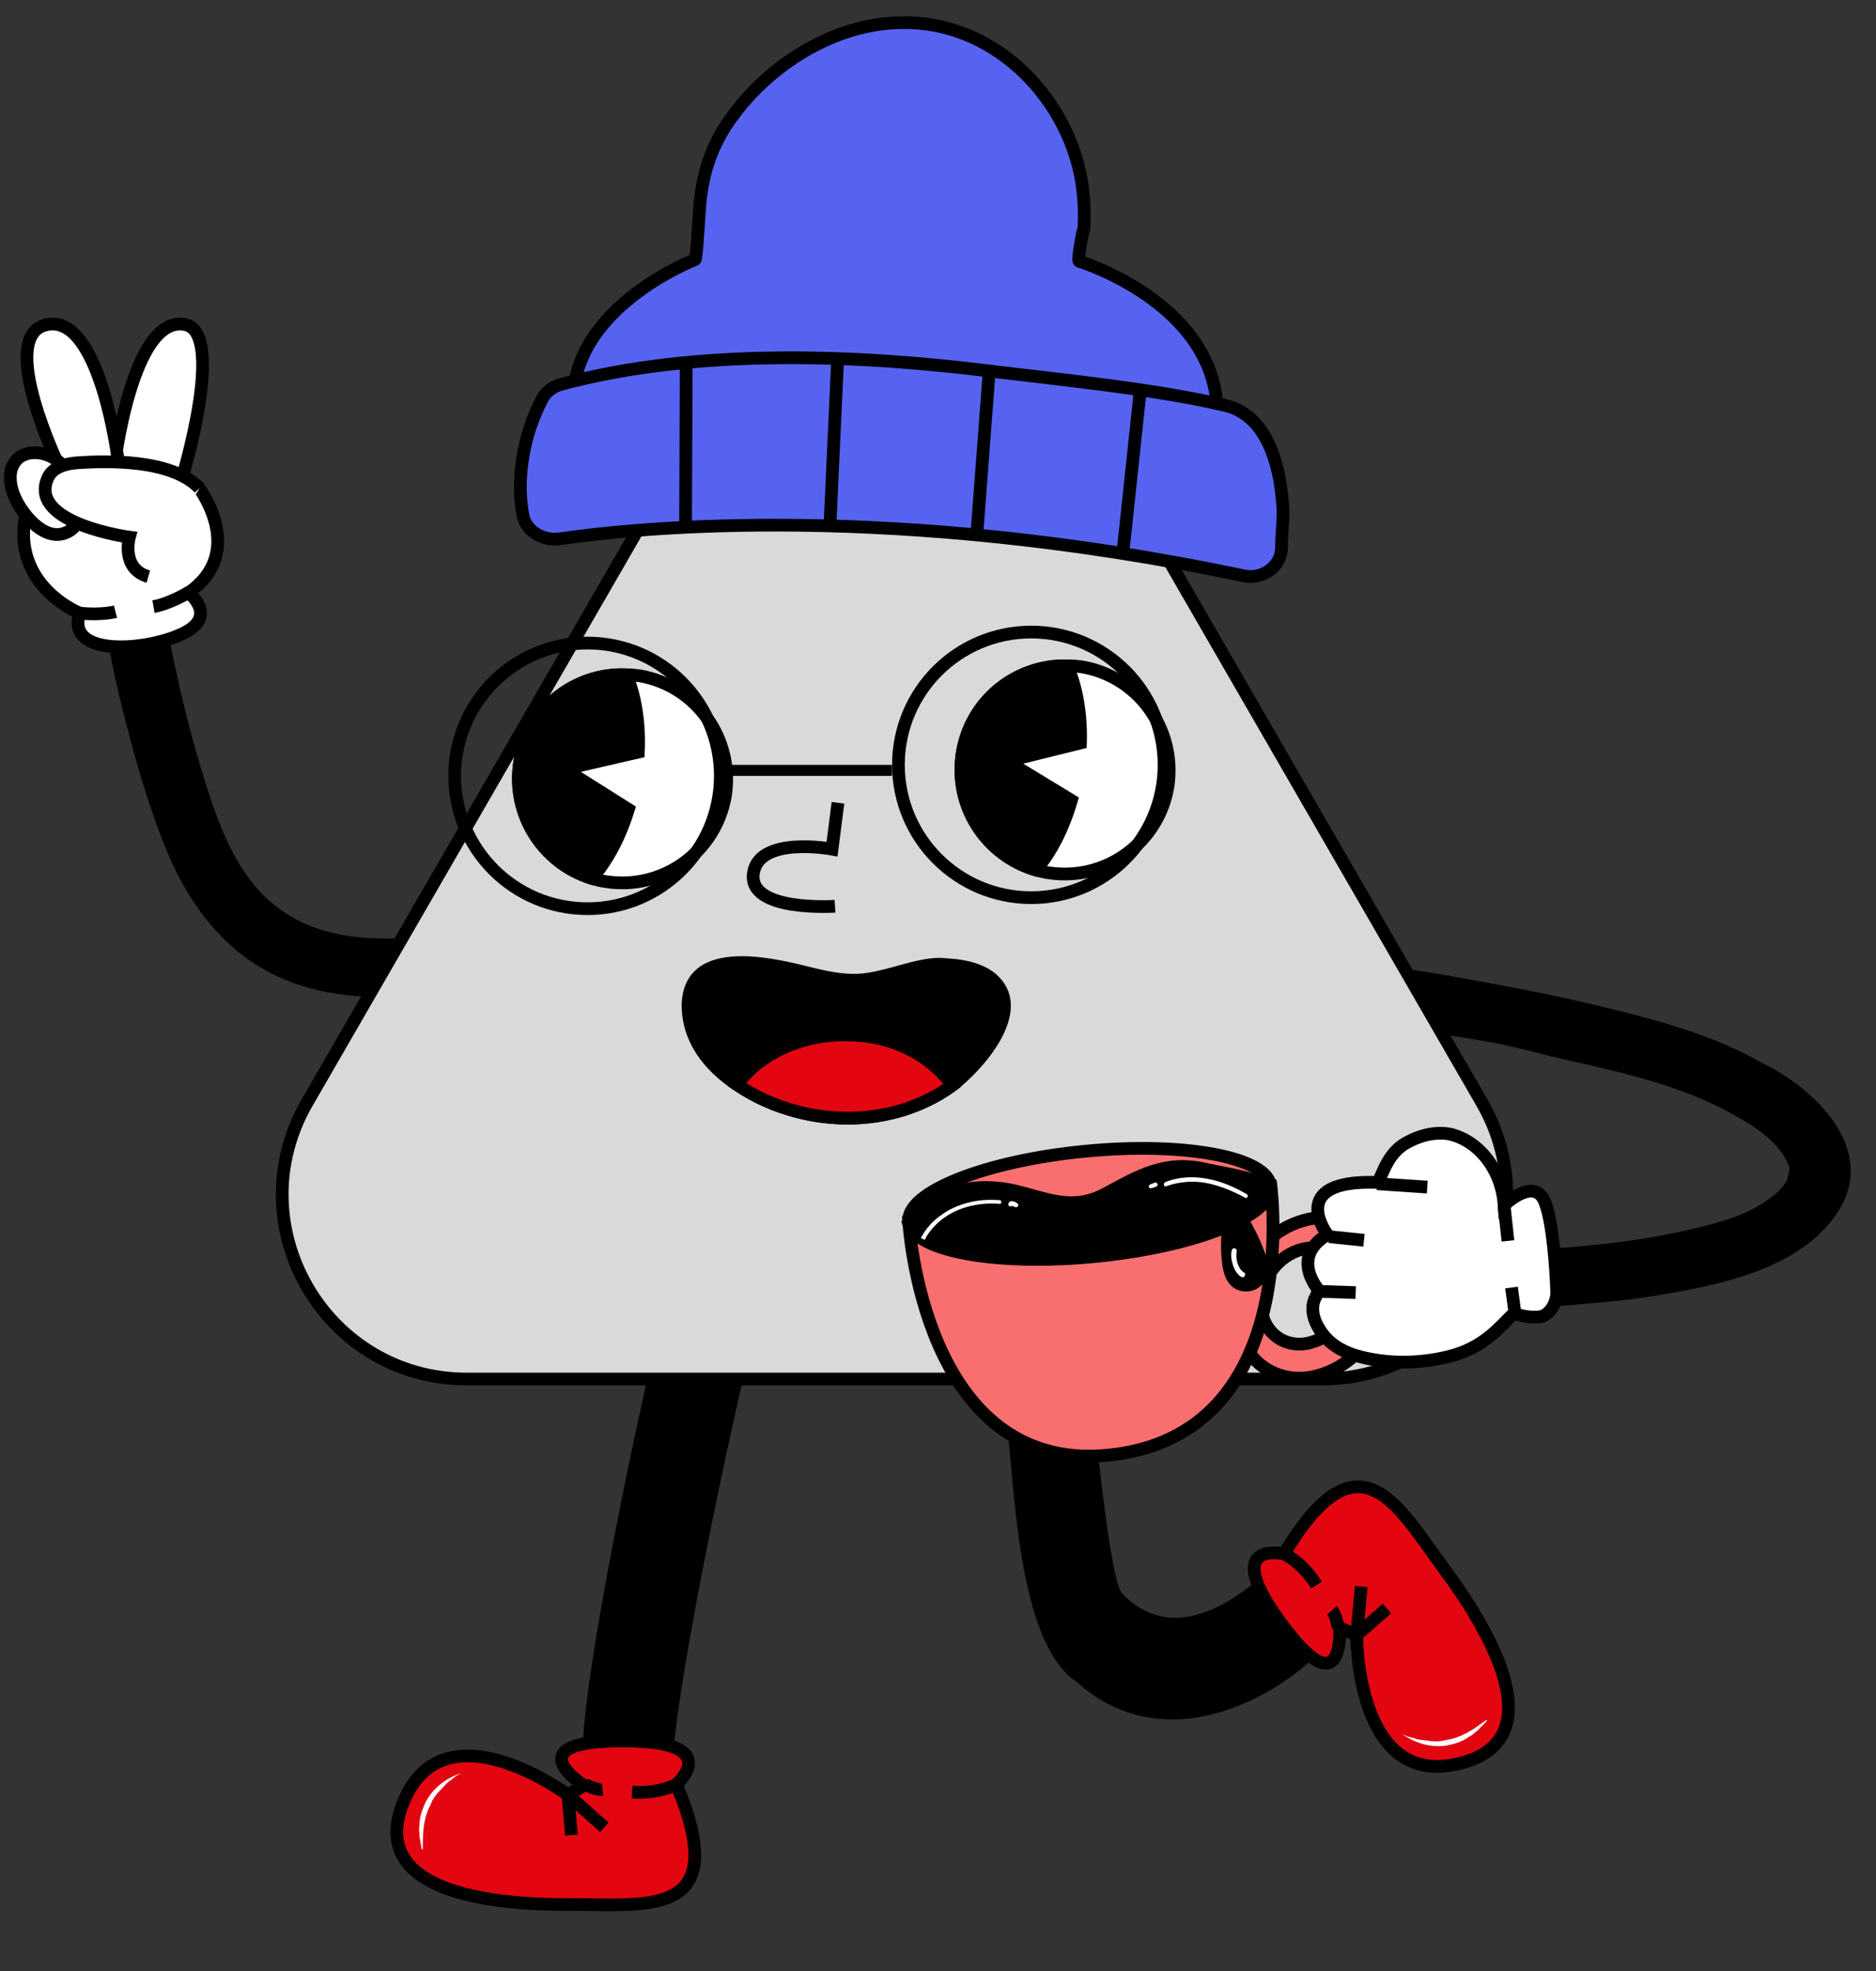 <svg width="118" height="124" viewBox="0 0 118 124" fill="none" xmlns="http://www.w3.org/2000/svg">
<rect x="0" y="0" width="118" height="124" fill="#333333" stroke="none"/>
<path d="M37.1 109.822C36.919 113.206 39.946 114.361 41.338 112.545C41.702 112.05 41.944 111.39 41.944 110.565C42.186 105.531 45.837 88.302 47.109 83.598C47.23 83.268 47.291 82.855 47.412 82.525C45.656 82.03 44.082 81.535 42.629 80.875C41.055 85.991 37.403 103.798 37.1 109.162C37.1 109.327 37.1 109.575 37.1 109.822Z" fill="black" stroke="black" stroke-width="0.8" stroke-miterlimit="10"/>
<path d="M42.542 112.254C42.542 112.254 45.701 109.531 39.218 109.521C32.279 109.504 36.728 112.323 36.728 112.323L35.721 112.917C35.721 112.917 28.112 107.256 25.476 113.139C22.839 119.021 30.9 119.837 35.819 119.813C40.737 119.789 46.113 120.743 42.542 112.254Z" fill="#E30611" stroke="black" stroke-width="0.8" stroke-miterlimit="10"/>
<path d="M42.542 112.254C42.542 112.254 41.474 112.863 39.756 112.741Z" fill="black"/>
<path d="M42.542 112.254C42.542 112.254 41.474 112.863 39.756 112.741" stroke="black" stroke-width="0.8" stroke-miterlimit="10"/>
<path d="M37.902 112.591C37.902 112.591 37.523 112.628 36.772 112.247Z" fill="black"/>
<path d="M37.902 112.591C37.902 112.591 37.523 112.628 36.772 112.247" stroke="black" stroke-width="0.8" stroke-miterlimit="10"/>
<path d="M35.721 112.916L38.016 114.954" stroke="black" stroke-width="0.8" stroke-miterlimit="10"/>
<path d="M35.721 112.917L35.944 115.445" stroke="black" stroke-width="0.8" stroke-miterlimit="10"/>
<path d="M29.002 111.546C28.777 111.672 28.551 111.797 28.402 111.966C28.176 112.091 28.027 112.261 27.878 112.43C27.52 112.785 27.222 113.123 27.077 113.55C26.855 113.933 26.727 114.421 26.659 114.892C26.59 115.363 26.599 115.878 26.591 116.333L26.531 116.349C26.466 116.108 26.462 115.85 26.397 115.609C26.393 115.351 26.328 115.11 26.384 114.836C26.376 114.321 26.565 113.817 26.77 113.374C27.241 112.471 28.051 111.866 29.002 111.546Z" fill="white"/>
<path d="M63.436 87.247C64.223 90.895 63.937 102.957 68.037 105.541C70.459 107.743 73.425 108.183 76.27 107.428C80.206 106.359 82.748 103.779 83.778 102.521L83.838 102.395C84.504 101.452 84.565 100.257 84.08 99.313C83.717 98.621 83.112 98.118 82.385 97.929C81.961 97.803 81.538 97.866 81.174 98.055C80.993 98.118 80.872 98.243 80.751 98.369C79.177 100.068 74.212 104.597 70.277 100.508C69.308 99.565 68.521 88.82 68.037 87.058C66.523 87.184 65.01 87.247 63.436 87.247Z" fill="black" stroke="black" stroke-width="0.8" stroke-miterlimit="10"/>
<path d="M80.768 97.753C80.768 97.753 76.704 96.815 80.53 102.049C84.62 107.655 84.262 102.4 84.262 102.4L85.336 102.862C85.336 102.862 85.27 112.345 91.573 110.992C97.876 109.64 93.768 102.657 90.84 98.705C87.912 94.752 85.503 89.853 80.768 97.753Z" fill="#E30611" stroke="black" stroke-width="0.8" stroke-miterlimit="10"/>
<path d="M80.768 97.753C80.768 97.753 81.891 98.254 82.809 99.711Z" fill="black"/>
<path d="M80.768 97.753C80.768 97.753 81.891 98.254 82.809 99.711" stroke="black" stroke-width="0.8" stroke-miterlimit="10"/>
<path d="M83.784 101.295C83.784 101.295 84.038 101.579 84.174 102.41Z" fill="black"/>
<path d="M83.784 101.295C83.784 101.295 84.038 101.579 84.174 102.41" stroke="black" stroke-width="0.8" stroke-miterlimit="10"/>
<path d="M85.336 102.862L85.622 99.806" stroke="black" stroke-width="0.8" stroke-miterlimit="10"/>
<path d="M85.336 102.862L87.243 101.187" stroke="black" stroke-width="0.8" stroke-miterlimit="10"/>
<path d="M88.204 109.09C88.438 109.198 88.672 109.306 88.897 109.326C89.132 109.434 89.356 109.454 89.581 109.474C90.079 109.553 90.529 109.593 90.959 109.458C91.398 109.41 91.867 109.226 92.288 109.002C92.708 108.778 93.118 108.467 93.49 108.204L93.539 108.243C93.382 108.438 93.177 108.594 93.021 108.789C92.815 108.945 92.659 109.14 92.405 109.256C91.994 109.568 91.476 109.713 90.997 109.809C89.991 109.963 89.024 109.668 88.204 109.09Z" fill="white"/>
<path d="M6.944 29.563C7.862 29.379 9.056 29.977 9.194 30.988C10.066 37.564 11.168 44.048 13.28 50.347C14.106 52.785 15.254 55.406 17.366 57.015C19.523 58.717 22.14 59.084 24.803 59.038C28.108 58.947 31.322 58.303 34.627 58.211C35.637 58.165 36.464 59.222 36.418 60.188C36.372 61.2 35.453 61.889 34.444 61.889C28.384 62.119 21.865 64.189 16.264 60.786C13.555 59.13 11.719 56.463 10.525 53.612C9.286 50.623 8.413 47.45 7.633 44.324C6.623 40.185 6.026 35.954 5.475 31.77C5.383 30.758 5.888 29.793 6.944 29.563Z" fill="black"/>
<path d="M7.174 29.425C7.174 29.425 8.275 19.814 11.627 20.412C14.243 20.918 11.443 30.115 11.443 30.115L7.174 29.425Z" fill="white" stroke="black" stroke-width="0.8" stroke-miterlimit="10"/>
<path d="M3.822 29.563C3.822 29.563 -0.355 21.01 2.996 20.412C6.347 19.814 7.449 29.103 7.449 29.103L3.822 29.563Z" fill="white" stroke="black" stroke-width="0.8" stroke-miterlimit="10"/>
<path d="M12.499 30.666C12.499 30.666 15.575 34.713 11.856 37.288C11.856 37.288 13.784 38.76 11.489 39.863C9.194 40.967 4.098 41.335 5.016 38.575C5.016 38.575 -0.172 36.506 2.032 31.034L12.499 30.666Z" fill="white" stroke="black" stroke-width="0.8" stroke-miterlimit="10"/>
<path d="M11.902 37.242C11.902 37.242 10.709 37.978 9.653 38.162" stroke="black" stroke-width="0.8" stroke-miterlimit="10"/>
<path d="M7.265 38.484C7.265 38.484 6.347 38.713 5.062 38.575" stroke="black" stroke-width="0.8" stroke-miterlimit="10"/>
<path d="M1.435 28.643C1.986 28.367 2.766 28.459 3.317 28.781C4.144 29.241 4.603 30.207 4.878 31.08C5.108 31.816 5.2 32.782 4.465 33.334C3.409 34.069 2.353 33.288 1.665 32.46C1.022 31.678 0.471 30.574 0.701 29.563C0.838 29.103 1.114 28.781 1.435 28.643Z" fill="white" stroke="black" stroke-width="0.8" stroke-miterlimit="10"/>
<path d="M12.545 30.712C10.755 28.827 6.531 29.011 5.016 29.103C4.144 29.149 3.226 29.379 2.95 30.207C1.94 32.966 8.138 33.793 8.138 33.793C8.138 33.793 7.587 35.771 9.331 36.276" fill="white"/>
<path d="M12.545 30.712C10.755 28.827 6.531 29.011 5.016 29.103C4.144 29.149 3.226 29.379 2.95 30.207C1.94 32.966 8.138 33.793 8.138 33.793C8.138 33.793 7.587 35.771 9.331 36.276" stroke="black" stroke-width="0.8" stroke-miterlimit="10"/>
<path d="M66.31 22.769L93.206 69.354C97.671 77.088 92.09 86.754 83.16 86.754H29.368C20.438 86.754 14.857 77.088 19.322 69.354L46.218 22.769C50.683 15.036 61.845 15.036 66.31 22.769Z" fill="#D9D9D9" stroke="black" stroke-width="0.8"/>
<path d="M67.873 16.437C67.873 16.437 78.499 19.654 76.262 28.434L56.068 28.249L36.159 26.348C35.063 19.664 43.72 16.331 43.72 16.331C43.847 16.276 43.992 12.696 44.072 12.391C44.302 10.548 44.891 8.912 46.03 7.37C48.382 4.103 52.425 1.492 56.63 1.427C62.386 1.267 66.998 5.929 67.991 11.184C68.177 12.247 68.239 13.303 68.179 14.351C68.11 14.471 67.753 16.368 67.873 16.437Z" fill="#5663F1" stroke="black" stroke-width="0.8" stroke-miterlimit="10"/>
<path d="M35.166 33.902C40.337 33.151 56.244 31.602 78.219 36.222C79.44 36.478 80.602 35.618 80.608 34.443C80.604 33.453 80.784 32.473 80.656 31.476C80.473 29.3 79.728 26.163 77.108 25.516C72.964 24.532 67.498 23.967 62.405 23.361C54.185 22.326 43.895 21.851 35.233 24.193C34.73 24.35 34.277 24.695 34.064 25.177C33.576 26.138 33.07 27.408 32.854 29.004C32.656 30.292 32.712 31.471 32.901 32.471C33.097 33.349 34.047 34.023 35.166 33.902Z" fill="#5663F1" stroke="black" stroke-width="0.8" stroke-miterlimit="10"/>
<path d="M43.16 22.798L43.123 33.069" stroke="black" stroke-width="0.8" stroke-miterlimit="10"/>
<path d="M52.69 22.547L52.199 33.163" stroke="black" stroke-width="0.8" stroke-miterlimit="10"/>
<path d="M62.22 23.348L61.432 33.761" stroke="black" stroke-width="0.8" stroke-miterlimit="10"/>
<path d="M71.732 24.458L70.65 34.606" stroke="black" stroke-width="0.8" stroke-miterlimit="10"/>
<path d="M59.899 68.279C57.053 70.349 53.334 70.809 49.983 69.889C48.789 69.567 47.504 69.015 46.356 68.234C44.566 67.038 43.234 65.337 43.28 63.129C43.372 61.106 44.887 60.554 46.677 60.554C48.238 60.554 50.029 61.014 51.131 61.29C52.095 61.52 53.013 61.704 54.023 61.658C55.584 61.566 57.053 60.876 58.568 60.692C58.889 60.646 59.211 60.646 59.578 60.692C60.634 60.738 61.827 61.014 62.516 61.704C64.536 63.681 61.46 67.084 59.899 68.279Z" fill="black" stroke="black" stroke-width="0.8" stroke-miterlimit="10"/>
<path d="M59.899 68.279C57.053 70.349 53.334 70.808 49.983 69.889C48.789 69.567 47.504 69.015 46.356 68.233C47.733 66.348 50.258 65.106 53.105 65.106C56.043 65.06 58.522 66.348 59.899 68.279Z" fill="#E30611" stroke="black" stroke-width="0.8" stroke-miterlimit="10"/>
<path d="M87.13 80.068C86.687 77.426 84.271 75.971 81.707 76.87C79.136 77.731 77.404 80.586 77.809 83.234C78.251 85.876 80.667 87.331 83.232 86.432C85.802 85.571 87.572 82.71 87.13 80.068ZM82.62 84.401C81.08 84.933 79.614 84.055 79.348 82.469C79.083 80.884 80.118 79.195 81.658 78.664C83.198 78.132 84.664 79.01 84.93 80.595C85.195 82.18 84.166 83.907 82.62 84.401Z" fill="#F96F6F" stroke="black" stroke-width="0.8" stroke-miterlimit="10"/>
<path d="M79.942 74.641C79.942 74.641 82.026 90.316 69.706 91.543C58.033 92.7 57.162 76.859 57.162 76.859L79.942 74.641Z" fill="#F96F6F" stroke="black" stroke-width="0.8" stroke-miterlimit="10"/>
<path d="M79.924 74.63C79.749 72.801 74.511 71.814 68.227 72.425C61.943 73.036 56.99 75.013 57.166 76.842C57.342 78.671 62.579 79.658 68.864 79.047C75.148 78.437 80.1 76.459 79.924 74.63Z" fill="#F96F6F" stroke="black" stroke-width="0.8" stroke-miterlimit="10"/>
<path d="M57.917 77.89C57.483 77.614 57.237 77.307 57.136 76.936C58.687 75.084 61.074 74.293 63.815 74.916C65.915 75.415 67.443 76.204 69.51 75.119C71.608 73.989 73.26 72.973 75.8 73.553C77.088 73.839 78.672 74.037 79.943 74.676C80.014 76.487 75.107 78.44 68.885 79.025C64.153 79.474 60.011 79.049 58.168 78.003" fill="black"/>
<path d="M57.917 77.89C57.483 77.614 57.237 77.307 57.136 76.936C58.687 75.084 61.074 74.293 63.815 74.916C65.915 75.415 67.443 76.204 69.51 75.119C71.608 73.989 73.26 72.973 75.8 73.553C77.088 73.839 78.672 74.037 79.943 74.676C80.014 76.487 75.107 78.44 68.885 79.025C64.153 79.474 60.011 79.049 58.168 78.003" stroke="black" stroke-width="0.8" stroke-miterlimit="10"/>
<path d="M73.298 74.364C74.133 74.029 75.057 73.99 75.937 74.152C76.817 74.313 77.654 74.677 78.427 75.128C78.559 75.222 78.44 75.436 78.308 75.342C77.541 74.928 76.749 74.597 75.906 74.428C75.064 74.26 74.184 74.331 73.342 74.629C73.197 74.692 73.153 74.428 73.298 74.364Z" fill="white"/>
<path d="M57.917 77.887C58.212 77.333 58.632 76.835 59.154 76.475C59.807 75.977 60.573 75.692 61.403 75.552C61.893 75.47 62.358 75.469 62.867 75.499C63.024 75.511 63.025 75.744 62.867 75.732C61.296 75.609 59.669 76.078 58.633 77.3C58.438 77.527 58.281 77.748 58.168 77.999L57.917 77.887Z" fill="white"/>
<path d="M72.317 74.528C72.424 74.471 72.538 74.452 72.644 74.395C72.72 74.382 72.764 74.414 72.814 74.483C72.827 74.559 72.796 74.603 72.727 74.653C72.651 74.666 72.544 74.723 72.469 74.736L72.431 74.742C72.393 74.749 72.356 74.755 72.356 74.755C72.318 74.761 72.311 74.724 72.267 74.692C72.261 74.654 72.255 74.617 72.255 74.617C72.286 74.572 72.317 74.528 72.317 74.528Z" fill="white"/>
<path d="M63.577 75.574C63.728 75.549 63.854 75.605 63.986 75.7C64.03 75.731 64.081 75.8 64.018 75.889C63.986 75.933 63.917 75.984 63.829 75.921C63.791 75.927 63.785 75.889 63.747 75.896C63.703 75.864 63.666 75.871 63.628 75.877C63.59 75.883 63.59 75.883 63.552 75.89C63.477 75.902 63.426 75.833 63.414 75.757C63.47 75.631 63.502 75.587 63.577 75.574Z" fill="white"/>
<path d="M77.493 75.793C78.047 76.553 78.539 77.402 78.917 78.27C79.182 78.924 79.654 79.892 79.101 80.529C78.775 80.895 78.202 80.953 77.805 80.67C77.359 80.319 77.289 79.671 77.238 79.136C77.136 78.066 77.267 76.995 77.474 75.912C77.474 75.912 77.468 75.875 77.493 75.793Z" fill="black" stroke="black" stroke-width="0.8" stroke-miterlimit="10"/>
<path d="M77.471 78.669C77.496 78.587 77.559 78.499 77.641 78.524C77.723 78.549 77.811 78.611 77.786 78.693C77.755 78.97 77.755 79.203 77.837 79.461C77.913 79.681 78.032 79.933 78.246 80.052C78.328 80.077 78.347 80.19 78.284 80.278C78.222 80.367 78.146 80.379 78.058 80.317C77.8 80.166 77.63 79.846 77.541 79.55C77.459 79.292 77.402 78.952 77.471 78.669Z" fill="white"/>
<path d="M32.698 47.888C33.233 44.608 36.141 42.306 39.4 42.45C39.704 42.449 39.956 42.477 40.249 42.517C43.808 43.137 46.198 46.511 45.623 50.084C45.007 53.646 41.641 56.035 38.071 55.455C37.778 55.415 37.497 55.335 37.216 55.255C34.144 54.296 32.151 51.209 32.698 47.888Z" fill="white" stroke="black" stroke-width="0.8" stroke-miterlimit="10"/>
<path d="M37.216 55.255C38.159 54.22 38.987 52.674 39.527 50.915L35.51 48.383L40.154 47.313C40.24 45.469 39.949 43.735 39.4 42.45C36.181 42.317 33.273 44.62 32.698 47.889C32.15 51.209 34.144 54.296 37.216 55.255Z" fill="black" stroke="black" stroke-width="0.8" stroke-miterlimit="10"/>
<path d="M60.516 47.434C60.999 44.145 63.87 41.796 67.13 41.888C67.434 41.882 67.687 41.906 67.98 41.941C71.548 42.504 73.991 45.839 73.472 49.421C72.913 52.993 69.586 55.436 66.007 54.914C65.714 54.879 65.432 54.803 65.149 54.728C62.063 53.818 60.021 50.763 60.516 47.434Z" fill="white" stroke="black" stroke-width="0.8" stroke-miterlimit="10"/>
<path d="M65.149 54.728C66.076 53.678 66.879 52.118 67.391 50.351L63.335 47.884L67.961 46.739C68.018 44.894 67.699 43.164 67.13 41.888C63.91 41.807 61.04 44.156 60.516 47.434C60.021 50.763 62.063 53.818 65.149 54.728Z" fill="black" stroke="black" stroke-width="0.8" stroke-miterlimit="10"/>
<circle cx="36.954" cy="48.81" r="8.355" stroke="black" stroke-width="0.8"/>
<circle cx="64.865" cy="48.117" r="8.355" stroke="black" stroke-width="0.8"/>
<rect x="45.816" y="48.117" width="10.286" height="0.693" fill="black"/>
<path d="M115.576 76.283C113.231 79.82 108.259 80.82 104.358 81.473C102.861 81.728 101.355 81.891 99.844 82.008C99.159 82.082 98.424 82.115 97.739 82.189C97.693 82.194 97.693 82.194 97.648 82.199C96.867 82.238 96.04 82.281 95.264 82.365C94.808 82.414 94.392 82.413 93.935 82.462C93.57 82.502 93.2 82.496 92.835 82.535C90.492 82.65 88.154 82.81 85.831 83.108C84.827 83.216 83.814 82.817 83.559 81.735C83.544 81.598 83.529 81.461 83.515 81.324C83.518 80.491 84.063 79.553 84.931 79.46C85.25 79.425 85.57 79.391 85.889 79.356C86.026 79.341 86.163 79.326 86.3 79.311C89.176 79 92.071 78.872 94.916 78.703C95.606 78.675 96.245 78.606 96.935 78.577C97.209 78.548 97.437 78.523 97.716 78.539C98.497 78.501 99.318 78.412 100.094 78.328C102.473 78.117 104.832 77.723 107.126 77.151C108.699 76.75 110.084 76.323 111.365 75.352C111.838 75.023 112.21 74.613 112.439 74.172C112.363 74.319 112.563 73.604 112.537 73.791C112.553 73.512 112.538 73.375 112.483 73.289C111.96 71.865 110.377 70.881 109.147 70.181C105.949 68.354 102.21 67.51 98.613 66.697C94.301 65.684 95.35 65.794 91.078 65.124C91.078 65.124 90.287 63.697 89.914 63.079C89.315 62.085 88.731 60.992 88.731 60.992C90.935 61.308 96.812 62.406 98.99 62.911C103.018 63.862 107.183 64.799 110.821 66.856C114.233 68.522 118.154 72.351 115.576 76.283Z" fill="black"/>
<path d="M94.609 75.822C94.609 75.822 96.533 73.95 97.176 75.637C97.684 76.923 97.866 79.908 97.917 81.244C97.935 81.843 97.634 82.477 97.11 82.764C96.76 82.941 95.736 82.867 95.245 82.597C94.405 83.381 93.361 84.835 91.016 85.366C89.26 85.788 87.323 85.812 85.565 85.356C84.663 85.13 83.833 84.711 83.247 83.988C82.924 83.561 82.642 83.083 82.583 82.534C82.554 82.26 82.575 82.027 82.682 81.738C82.723 81.687 82.943 81.155 82.943 81.155C82.943 81.155 81.104 79.088 83.493 77.674C83.493 77.674 80.858 74.214 86.557 74.382C86.881 74.394 87.039 72.851 88.243 72.027C88.416 71.916 89.712 71.082 91.172 71.34C92.971 71.746 94.455 73.527 94.609 75.822Z" fill="white" stroke="black" stroke-width="0.8" stroke-miterlimit="10"/>
<path d="M83.6 77.799L85.795 78.024" stroke="black" stroke-width="0.8" stroke-miterlimit="10"/>
<path d="M83.001 81.24L85.272 81.318" stroke="black" stroke-width="0.8" stroke-miterlimit="10"/>
<path d="M86.612 74.468L89.775 74.68" stroke="black" stroke-width="0.8" stroke-miterlimit="10"/>
<path d="M94.608 75.823L94.849 78.064" stroke="black" stroke-width="0.8" stroke-miterlimit="10"/>
<path d="M95.073 80.999L95.296 82.64" stroke="black" stroke-width="0.8" stroke-miterlimit="10"/>
<path d="M52.707 50.504L52.336 53.417C52.336 53.417 47.695 52.549 47.386 54.966C47.077 57.383 52.521 57.012 52.521 57.012" fill="#D9D9D9"/>
<path d="M52.707 50.504L52.336 53.417C52.336 53.417 47.695 52.549 47.386 54.966C47.077 57.383 52.521 57.012 52.521 57.012" stroke="black" stroke-width="0.8" stroke-miterlimit="10"/>
</svg>
